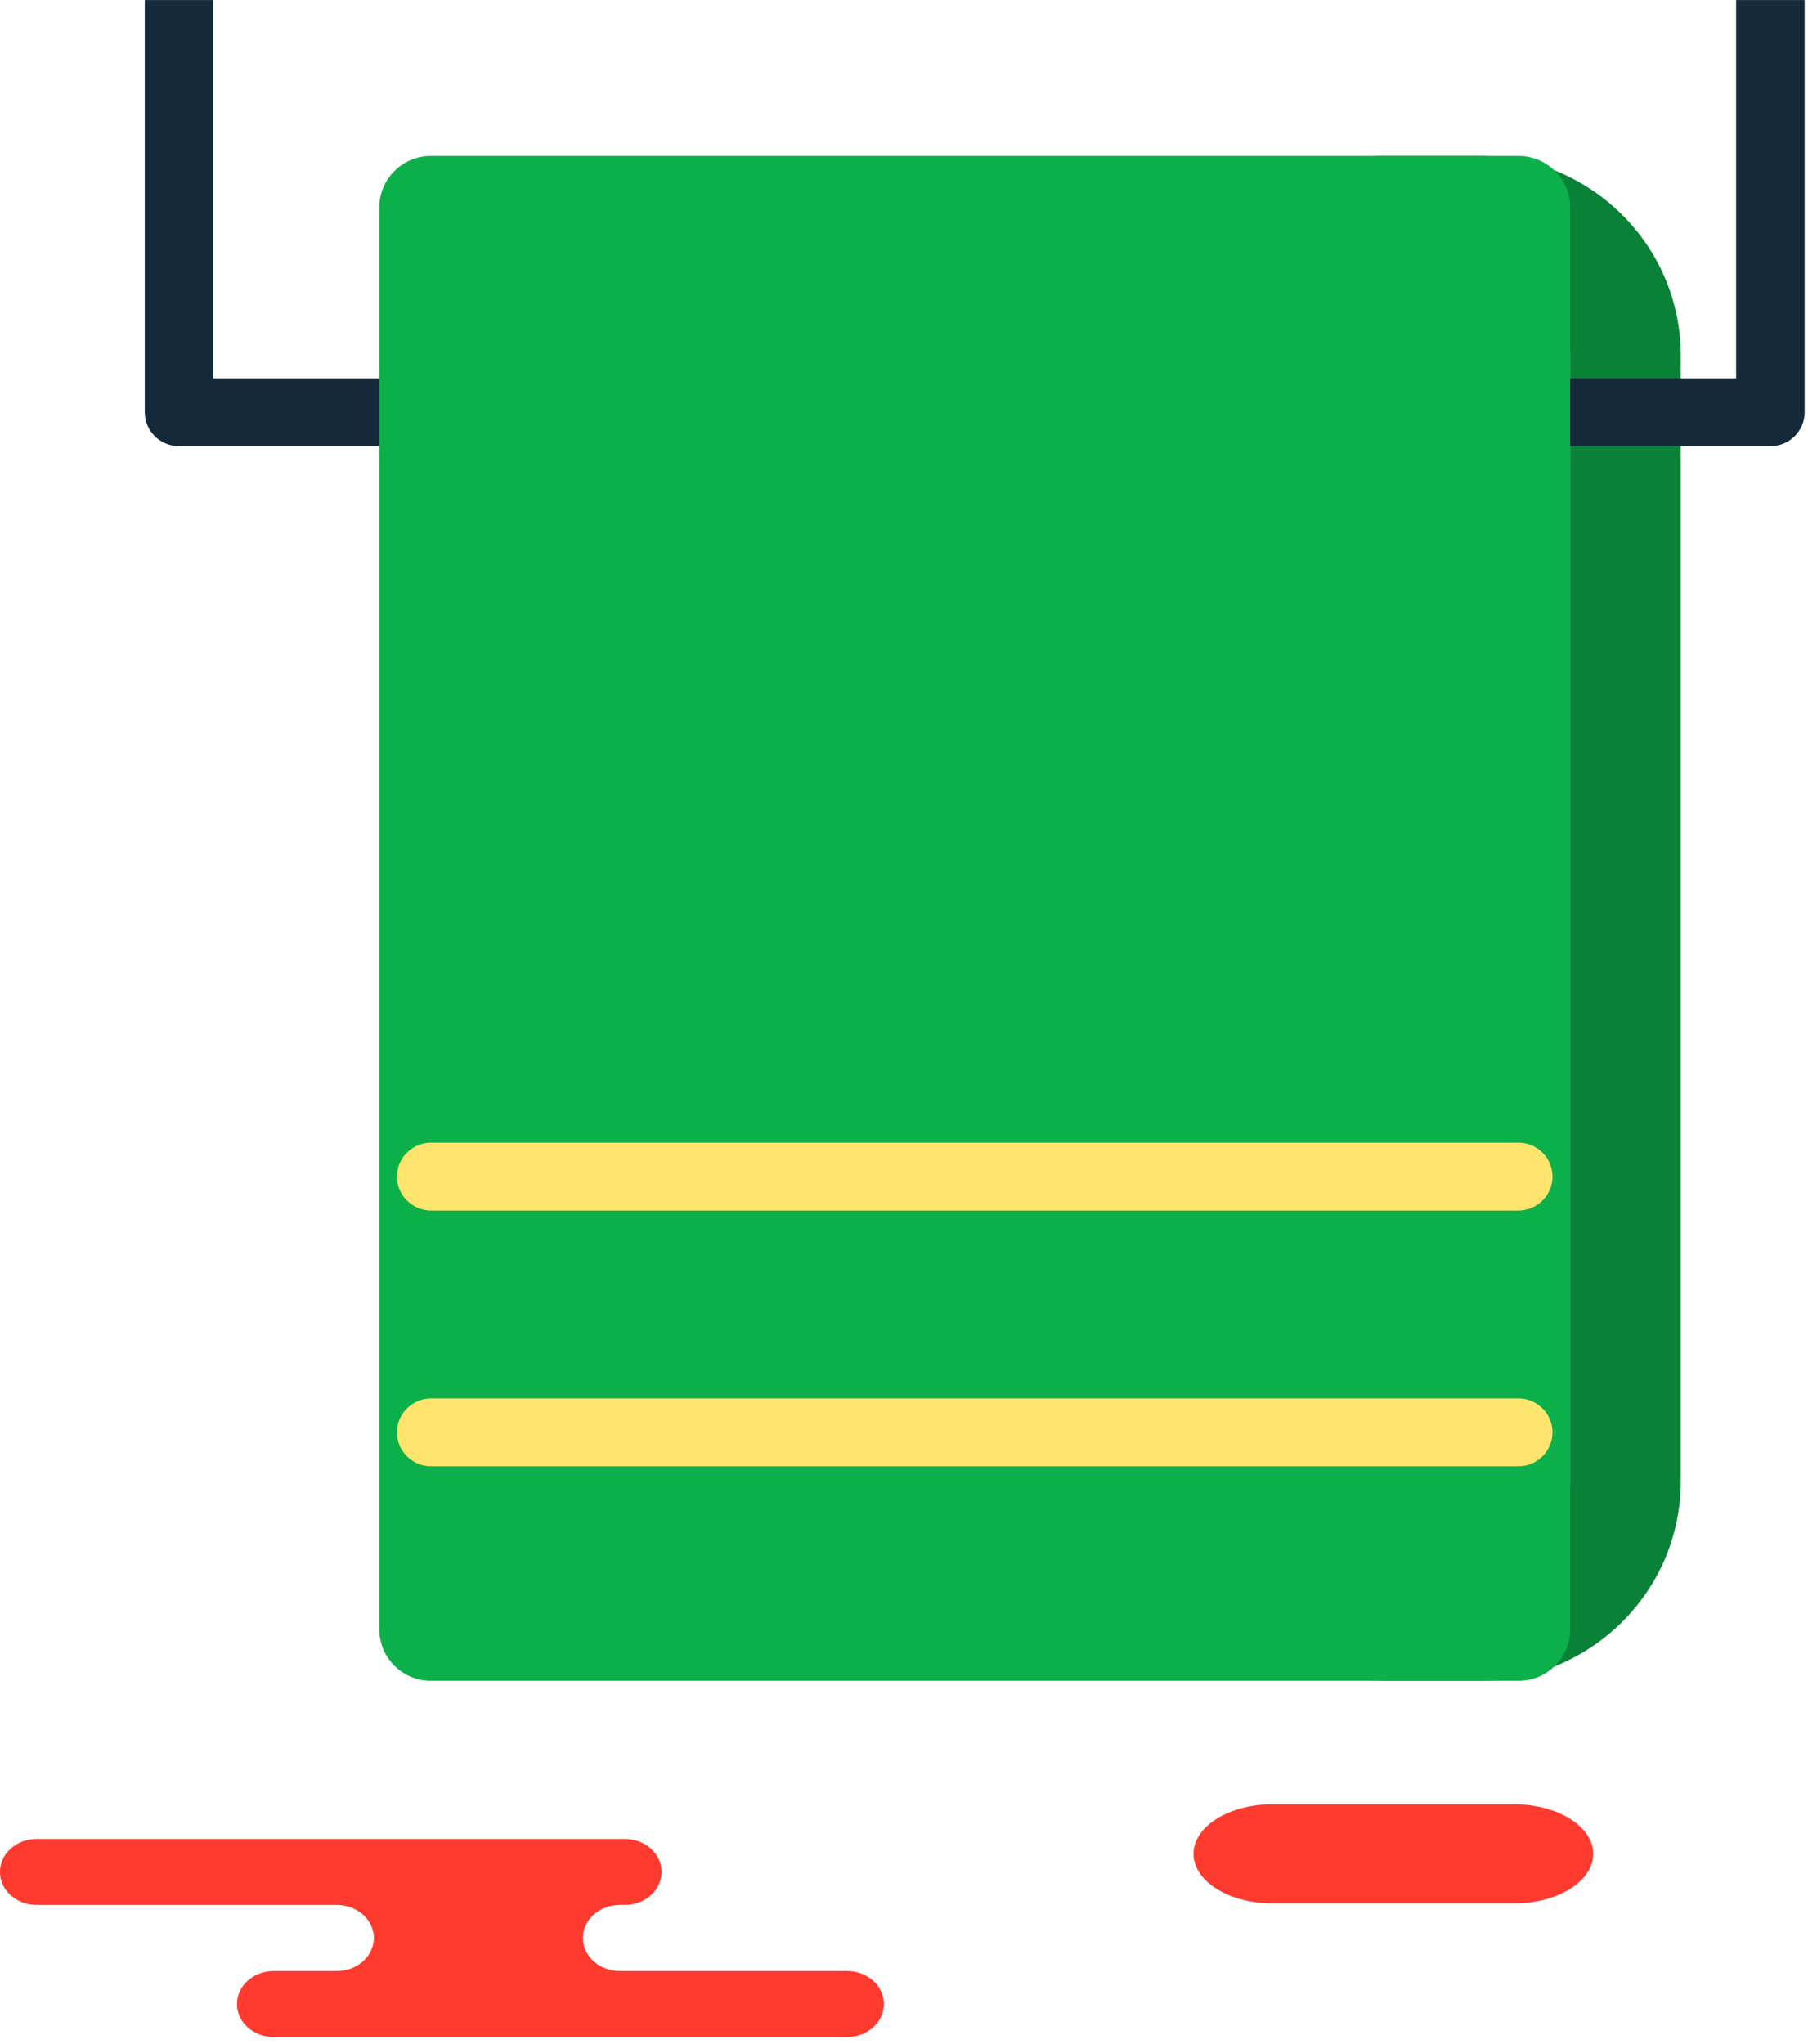 <svg xmlns="http://www.w3.org/2000/svg" xmlns:xlink="http://www.w3.org/1999/xlink" preserveAspectRatio="xMidYMid" width="192" height="217" viewBox="0 0 192 217">
  <defs>
    <style>

      .cls-3 {
        fill: #098136;
      }

      .cls-5 {
        fill: #142a3b;
      }

      .cls-6 {
        fill: #0cb04a;
      }

      .cls-7 {
        fill: #ffe56d;
      }

      .cls-9 {
        fill: #ff3a2f;
      }
    </style>
  </defs>
  <g id="group-20svg">
    <path d="M166.741,46.868 C166.741,46.868 166.741,157.275 166.741,157.275 C166.741,168.980 157.163,178.469 145.347,178.469 C145.347,178.469 157.095,178.469 157.095,178.469 C168.911,178.469 178.489,168.980 178.489,157.275 C178.489,157.275 178.489,46.868 178.489,46.868 C178.489,46.868 166.741,46.868 166.741,46.868 Z" id="path-1" class="cls-3" fill-rule="evenodd"/>
    <path d="M178.489,42.343 C178.489,42.343 178.489,37.753 178.489,37.753 C178.489,26.048 168.911,16.560 157.095,16.560 C157.095,16.560 145.347,16.560 145.347,16.560 C157.163,16.560 166.741,26.048 166.741,37.753 C166.741,37.753 166.741,42.826 166.741,42.826 C166.741,42.826 166.741,42.826 166.741,42.826 " id="path-2" class="cls-3" fill-rule="evenodd"/>
    <path d="M188.006,47.376 C188.006,47.376 19.015,47.376 19.015,47.376 C17.006,47.376 15.376,45.761 15.376,43.771 C15.376,43.771 15.376,0.007 15.376,0.007 C15.376,0.007 22.654,0.007 22.654,0.007 C22.654,0.007 22.654,40.166 22.654,40.166 C22.654,40.166 184.367,40.166 184.367,40.166 C184.367,40.166 184.367,0.007 184.367,0.007 C184.367,0.007 191.645,0.007 191.645,0.007 C191.645,0.007 191.645,43.771 191.645,43.771 C191.645,45.761 190.016,47.376 188.006,47.376 Z" id="path-3" class="cls-5" fill-rule="evenodd"/>
    <path d="M161.278,178.469 C161.278,178.469 45.743,178.469 45.743,178.469 C42.726,178.469 40.281,176.023 40.281,173.007 C40.281,173.007 40.281,22.022 40.281,22.022 C40.281,19.005 42.726,16.560 45.743,16.560 C45.743,16.560 161.278,16.560 161.278,16.560 C164.295,16.560 166.741,19.005 166.741,22.022 C166.741,22.022 166.741,173.007 166.741,173.007 C166.741,176.023 164.295,178.469 161.278,178.469 Z" id="path-4" class="cls-6" fill-rule="evenodd"/>
    <path d="M161.228,128.536 C161.228,128.536 45.794,128.536 45.794,128.536 C43.784,128.536 42.154,126.922 42.154,124.931 C42.154,122.940 43.784,121.327 45.794,121.327 C45.794,121.327 161.228,121.327 161.228,121.327 C163.238,121.327 164.866,122.940 164.866,124.931 C164.866,126.922 163.238,128.536 161.228,128.536 Z" id="path-5" class="cls-7" fill-rule="evenodd"/>
    <path d="M161.228,155.693 C161.228,155.693 45.794,155.693 45.794,155.693 C43.784,155.693 42.154,154.079 42.154,152.088 C42.154,150.097 43.784,148.484 45.794,148.484 C45.794,148.484 161.228,148.484 161.228,148.484 C163.238,148.484 164.866,150.097 164.866,152.088 C164.866,154.079 163.238,155.693 161.228,155.693 Z" id="path-6" class="cls-7" fill-rule="evenodd"/>
    <path d="M55.116,195.256 C55.116,195.256 66.339,195.256 66.339,195.256 C68.503,195.256 70.257,196.827 70.257,198.764 C70.257,200.700 68.503,202.271 66.339,202.271 C66.339,202.271 65.817,202.271 65.817,202.271 C63.653,202.271 61.898,203.840 61.898,205.777 C61.898,207.714 63.653,209.284 65.817,209.284 C65.817,209.284 89.943,209.284 89.943,209.284 C92.106,209.284 93.860,210.855 93.860,212.791 C93.860,214.728 92.106,216.299 89.943,216.299 C89.943,216.299 60.949,216.299 60.949,216.299 C60.949,216.299 29.082,216.299 29.082,216.299 C26.919,216.299 25.164,214.728 25.164,212.791 C25.164,210.855 26.919,209.284 29.082,209.284 C29.082,209.284 35.778,209.284 35.778,209.284 C37.942,209.284 39.697,207.714 39.697,205.777 C39.697,203.840 37.942,202.271 35.778,202.271 C35.778,202.271 3.911,202.271 3.911,202.271 C1.748,202.271 -0.007,200.700 -0.007,198.764 C-0.007,196.827 1.748,195.256 3.911,195.256 C3.911,195.256 11.443,195.256 11.443,195.256 C11.443,195.256 55.116,195.256 55.116,195.256 Z" id="path-7" class="cls-9" fill-rule="evenodd"/>
    <path d="M160.808,202.104 C165.436,202.104 169.189,199.749 169.189,196.844 C169.189,193.939 165.436,191.583 160.808,191.583 C160.808,191.583 135.125,191.583 135.125,191.583 C130.496,191.583 126.744,193.939 126.744,196.844 C126.744,199.749 130.496,202.104 135.125,202.104 C135.125,202.104 160.808,202.104 160.808,202.104 Z" id="path-8" class="cls-9" fill-rule="evenodd"/>
  </g>
</svg>
